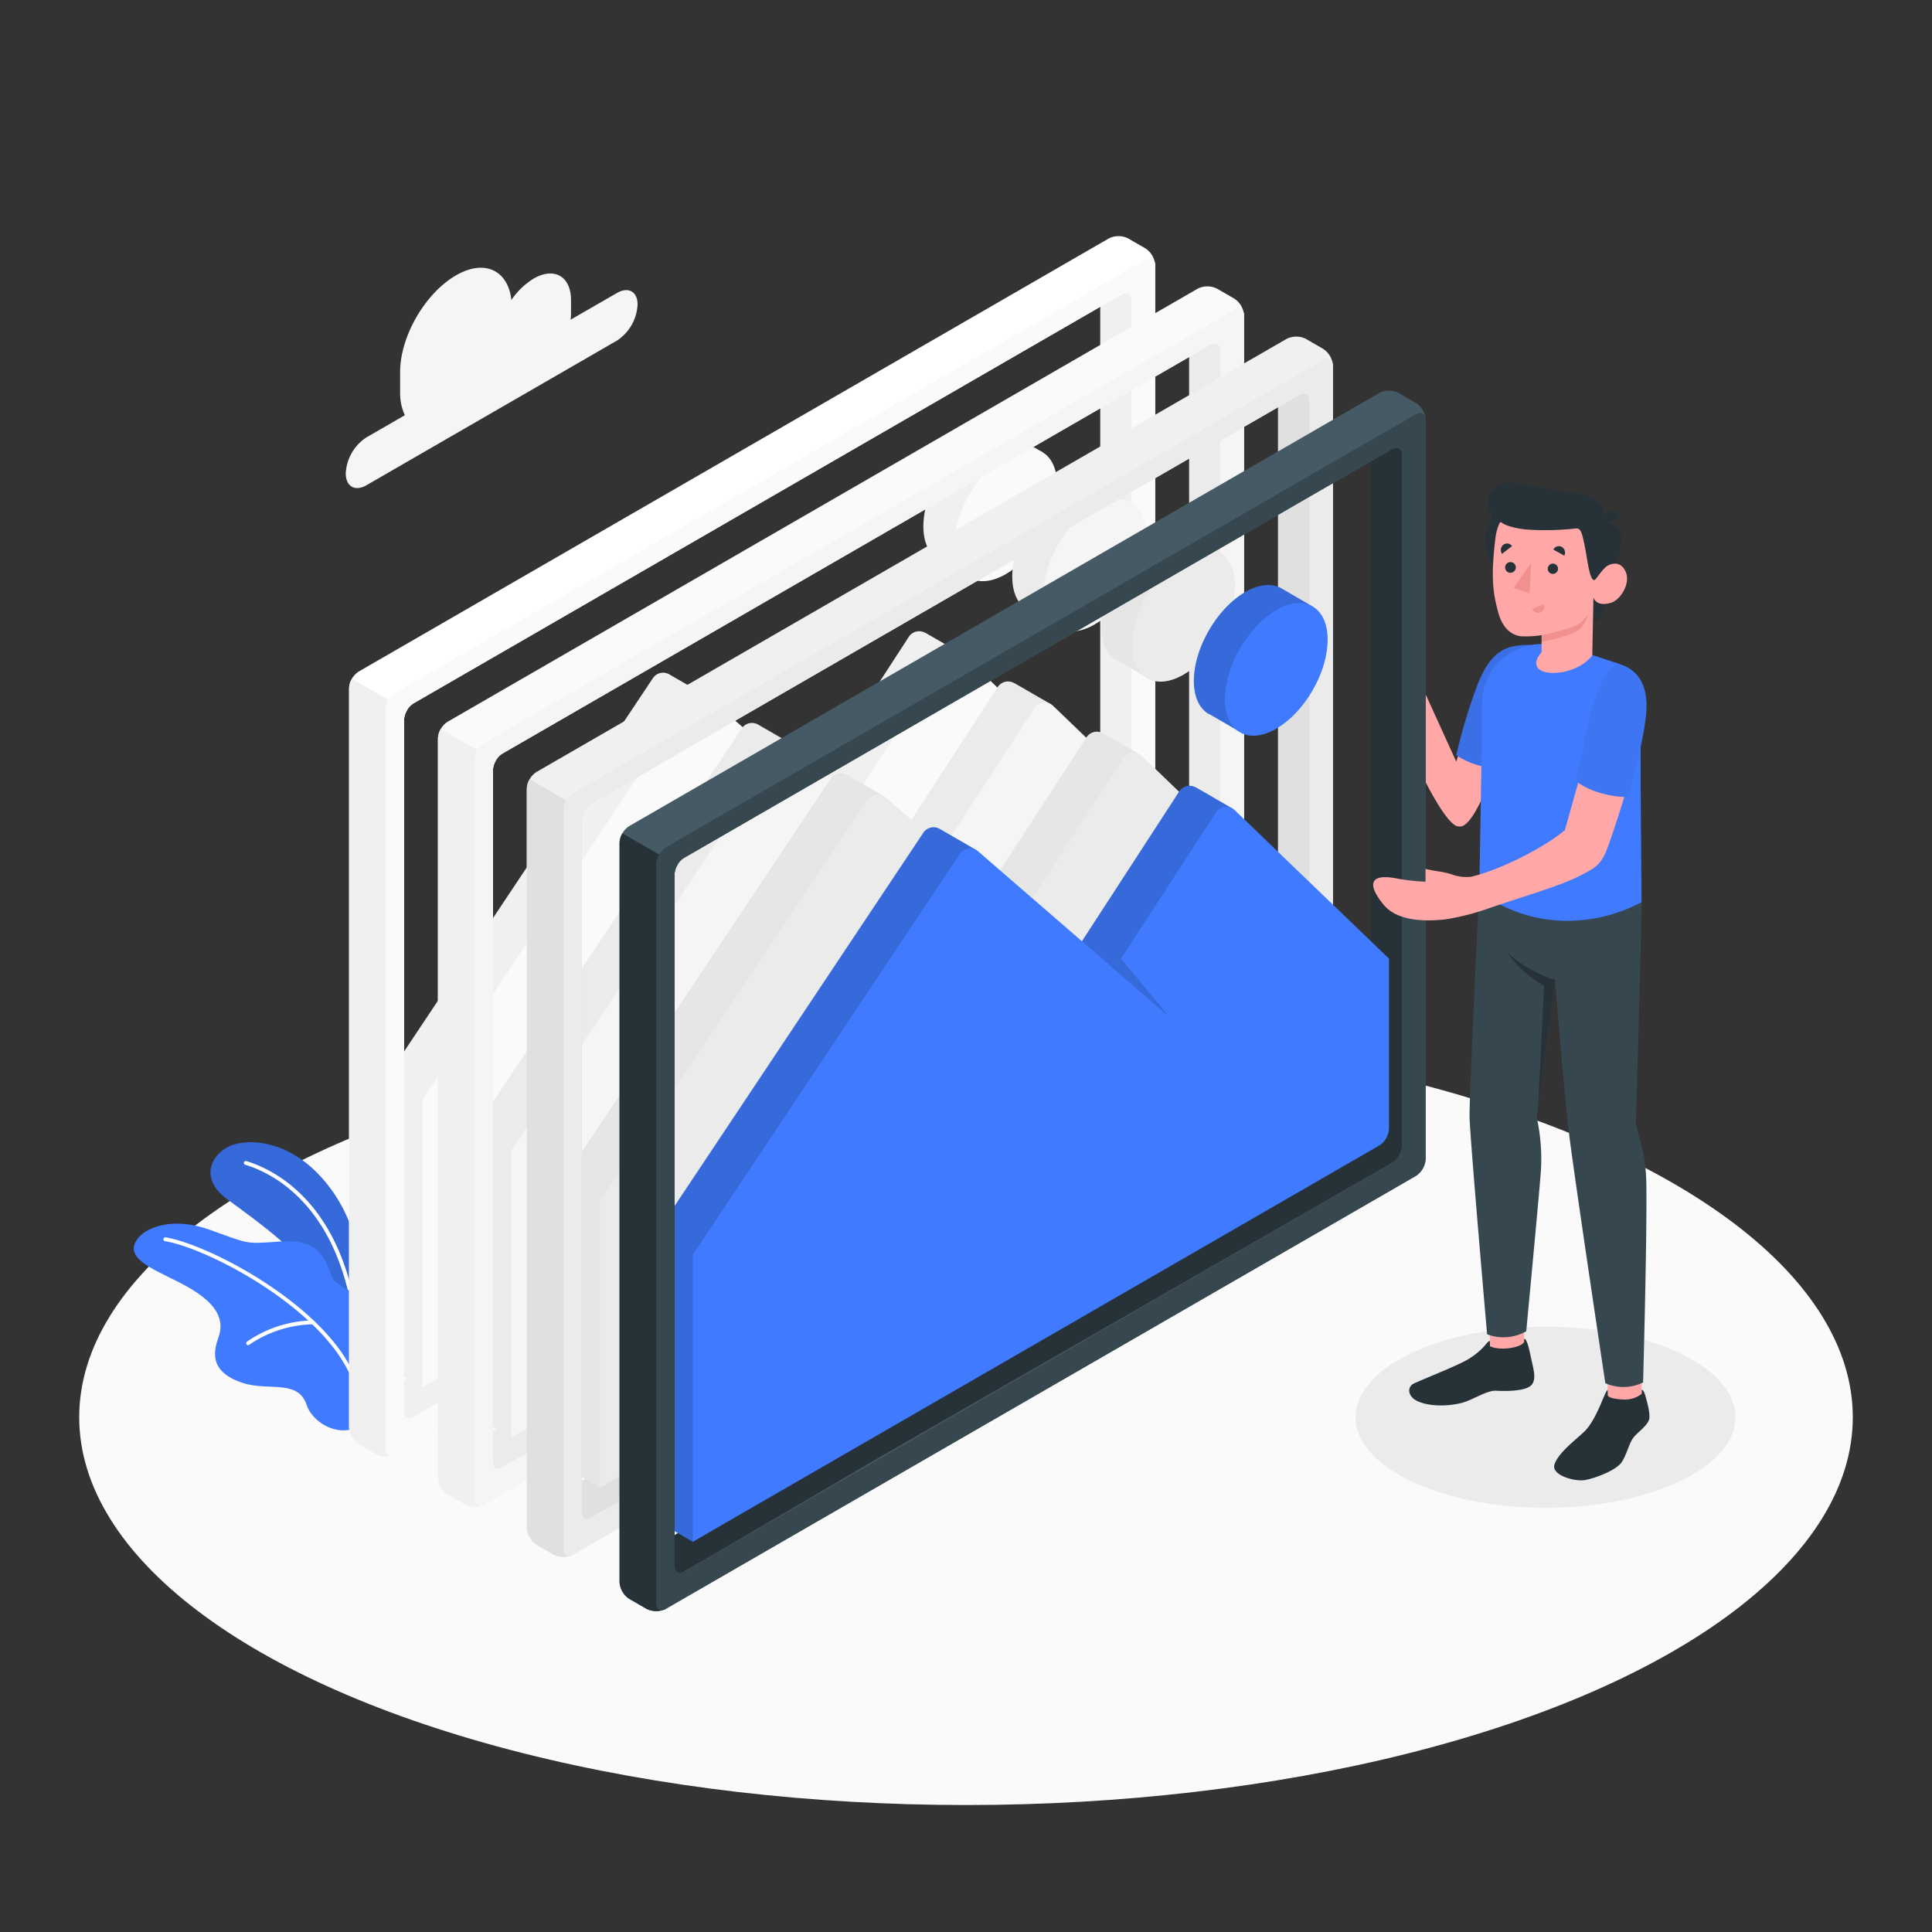 <svg xmlns="http://www.w3.org/2000/svg" viewBox="0 0 500 500"><rect x="0" y="0" width="500" height="500" fill="#333333" stroke="none"/><g id="freepik--Floor--inject-83"><ellipse id="freepik--floor--inject-83" cx="250" cy="366.78" rx="229.5" ry="100.36" style="fill:#fafafa"></ellipse></g><g id="freepik--Shadows--inject-83"><ellipse id="freepik--Shadow--inject-83" cx="399.99" cy="366.78" rx="49.16" ry="23.43" style="fill:#ebebeb"></ellipse></g><g id="freepik--Plant--inject-83"><g id="freepik--Plants--inject-83"><path d="M94.65,341.06s1-19.17-8.55-32.7-21.54-13.81-26.35-11.88-8.48,8.34-1,13.84,23.39,16.61,25.4,25.41Z" style="fill:#407BFF"></path><path d="M94.65,341.06s1-19.17-8.55-32.7-21.54-13.81-26.35-11.88-8.48,8.34-1,13.84,23.39,16.61,25.4,25.41Z" style="opacity:0.15"></path><path d="M91.16,337.25a.5.5,0,0,1-.49-.4c-5.3-26.15-20.79-33.47-27.2-35.41a.5.5,0,0,1-.34-.62.51.51,0,0,1,.63-.33c6.58,2,22.48,9.48,27.89,36.16a.49.49,0,0,1-.39.59Z" style="fill:#fff"></path><path d="M85.73,330c-2.11-6.33-4.89-9.34-13.7-8.67s-7.52.56-17.94-3.13-18.2,0-19.35,4.06c-1.25,4.38,7.28,7.13,13.51,10.62s10.35,7.58,8.27,13.28c-1.78,4.89-1.33,9.2,6.22,11.72,6.72,2.24,14.4-1.06,16.63,5.76,1.27,3.89,7.31,8.55,13.53,5.6,11.13-9.33,9.39-22.1,3.59-30.93C93.94,334.43,87,333.81,85.73,330Z" style="fill:#407BFF"></path><path d="M91.92,358.28a.49.49,0,0,1-.47-.34C84.89,339.26,54,323.05,42.71,321.22a.51.51,0,0,1-.41-.58.49.49,0,0,1,.57-.41c11.46,1.87,42.84,18.36,49.52,37.38a.5.5,0,0,1-.3.64Z" style="fill:#fff"></path><path d="M64.22,348.12a.53.53,0,0,1-.4-.19.51.51,0,0,1,.09-.7,30.9,30.9,0,0,1,17-5.51.5.5,0,1,1,0,1A30.51,30.51,0,0,0,64.53,348,.5.5,0,0,1,64.22,348.12Z" style="fill:#fff"></path></g></g><g id="freepik--Photos--inject-83"><g id="freepik--Photo--inject-83"><polygon points="284.74 71.21 284.74 253.25 99.81 360.01 103.98 368.55 284.74 264.2 292.82 264.95 292.82 71.99 284.74 71.21" style="fill:#f0f0f0"></polygon><path d="M247.57,171.42l1.51-2.11-9.55-5.52h0l-.07,0h0a3.19,3.19,0,0,0-4.25,1l-26.34,40.55-27.29-23.63,1.13-1.7-9.46-5.46h0a3.18,3.18,0,0,0-4.31,1L99.82,279.26v74.27L109.3,359,280,255V202.61Z" style="fill:#f0f0f0"></path><path d="M109.3,359V284.74L178.41,181a3.19,3.19,0,0,1,4.75-.65l35.19,30.47,26.34-40.55a3.2,3.2,0,0,1,4.9-.56l39.88,38.38v43.76a5.45,5.45,0,0,1-2.71,4.71Z" style="fill:#fafafa"></path><polygon points="218.35 210.82 232.58 223.14 220.13 208.09 218.35 210.82" style="fill:#f0f0f0"></polygon><path d="M298.93,68.24a1.55,1.55,0,0,0-.06-.31,5.6,5.6,0,0,0-2.44-3.65L292,61.72a5.57,5.57,0,0,0-5.06,0L92.87,173.77a5.37,5.37,0,0,0-1.8,1.89,5.21,5.21,0,0,0-.73,2.49V369.41a5.59,5.59,0,0,0,2.53,4.38l4.42,2.56a5.64,5.64,0,0,0,4.47.26l.18-.07a2.12,2.12,0,0,0,.41-.19l56.15-32.42L296.43,264.3a5.62,5.62,0,0,0,2.53-4.38V68.65C299,68.51,298.94,68.37,298.93,68.24Zm-6.11,188.32a5.58,5.58,0,0,1-2.54,4.38L157,337.5l-49.91,29.23c-1.39.8-2.53.15-2.53-1.46V186.36a5.11,5.11,0,0,1,.74-2.48,4.88,4.88,0,0,1,1.79-1.89L290.28,76.2c1.41-.82,2.54-.17,2.54,1.45Z" style="fill:#fff"></path><path d="M102.35,376.35a2.12,2.12,0,0,1-.41.19l-.18.07a5.64,5.64,0,0,1-4.47-.26l-4.42-2.56a5.59,5.59,0,0,1-2.53-4.38V178.15a5.21,5.21,0,0,1,.73-2.49l9.48,5.47c1.54.89,3.13,1.8,4.75,2.75a5.11,5.11,0,0,0-.74,2.48V365.27c0,1.61,1.14,2.26,2.53,1.46Z" style="fill:#f0f0f0"></path><path d="M298.93,68.24a1.55,1.55,0,0,0-.06-.31c-.3-1.06-1.28-1.41-2.44-.74L102.35,179.26a5.49,5.49,0,0,0-2.54,4.37V374.89c0,1.37.83,2.05,1.94,1.72l.18-.07a2.12,2.12,0,0,0,.41-.19l194.08-112a5.62,5.62,0,0,0,2.53-4.38V68.65C299,68.51,298.94,68.37,298.93,68.24Zm-6.11,188.32a5.58,5.58,0,0,1-2.54,4.38L107.09,366.73c-1.39.8-2.53.15-2.53-1.46V186.36a5.11,5.11,0,0,1,.74-2.48,4.88,4.88,0,0,1,1.79-1.89L290.28,76.2c1.41-.82,2.54-.17,2.54,1.45Z" style="fill:#fafafa"></path><path d="M265.07,125.2l4.79-8.14-8.2-4.78h0c-2.41-1.38-5.73-1.18-9.39.94-7.34,4.24-13.3,14.55-13.3,23,0,4.18,1.46,7.13,3.8,8.54h0l.07,0,0,0,7.9,4.59,4.58-7.76A31.09,31.09,0,0,0,265.07,125.2Z" style="fill:#f0f0f0"></path><ellipse cx="260.31" cy="133.24" rx="18.8" ry="10.85" transform="translate(14.76 292.06) rotate(-60)" style="fill:#fafafa"></ellipse></g><g id="freepik--photo--inject-83"><polygon points="307.74 84.21 307.74 266.25 122.81 373.01 126.98 381.55 307.74 277.2 315.82 277.95 315.82 84.99 307.74 84.21" style="fill:#ebebeb"></polygon><path d="M270.57,184.42l1.51-2.11-9.55-5.52h0l-.07,0h0a3.19,3.19,0,0,0-4.25,1l-26.34,40.55-27.29-23.63,1.13-1.7-9.46-5.46h0a3.18,3.18,0,0,0-4.31,1L122.82,292.26v74.27L132.3,372,303,268V215.61Z" style="fill:#ebebeb"></path><path d="M132.3,372V297.74L201.41,194a3.19,3.19,0,0,1,4.75-.65l35.19,30.47,26.34-40.55a3.2,3.2,0,0,1,4.9-.56l39.88,38.38v43.76a5.45,5.45,0,0,1-2.71,4.71Z" style="fill:#f5f5f5"></path><polygon points="241.35 223.82 255.58 236.14 243.13 221.09 241.35 223.82" style="fill:#ebebeb"></polygon><path d="M321.93,81.24a1.55,1.55,0,0,0-.06-.31,5.6,5.6,0,0,0-2.44-3.65L315,74.72a5.57,5.57,0,0,0-5.06,0L115.87,186.77a5.37,5.37,0,0,0-1.8,1.89,5.21,5.21,0,0,0-.73,2.49V382.41a5.59,5.59,0,0,0,2.53,4.38l4.42,2.56a5.64,5.64,0,0,0,4.47.26l.18-.07a2.12,2.12,0,0,0,.41-.19l56.15-32.42L319.43,277.3a5.62,5.62,0,0,0,2.53-4.38V81.65C322,81.51,321.94,81.37,321.93,81.24Zm-6.11,188.32a5.58,5.58,0,0,1-2.54,4.38L180,350.5l-49.91,29.23c-1.39.8-2.53.15-2.53-1.46V199.36a5.11,5.11,0,0,1,.74-2.48,4.88,4.88,0,0,1,1.79-1.89L313.28,89.2c1.41-.82,2.54-.17,2.54,1.45Z" style="fill:#fafafa"></path><path d="M125.35,389.35a2.12,2.12,0,0,1-.41.19l-.18.07a5.64,5.64,0,0,1-4.47-.26l-4.42-2.56a5.59,5.59,0,0,1-2.53-4.38V191.15a5.21,5.21,0,0,1,.73-2.49l9.48,5.47c1.54.89,3.13,1.8,4.75,2.75a5.11,5.11,0,0,0-.74,2.48V378.27c0,1.61,1.14,2.26,2.53,1.46Z" style="fill:#f0f0f0"></path><path d="M321.93,81.24a1.55,1.55,0,0,0-.06-.31c-.3-1.06-1.28-1.41-2.44-.74L125.35,192.26a5.49,5.49,0,0,0-2.54,4.37V387.89c0,1.37.83,2.05,1.94,1.72l.18-.07a2.12,2.12,0,0,0,.41-.19l194.08-112a5.62,5.62,0,0,0,2.53-4.38V81.65C322,81.51,321.94,81.37,321.93,81.24Zm-6.11,188.32a5.58,5.58,0,0,1-2.54,4.38L130.09,379.73c-1.39.8-2.53.15-2.53-1.46V199.36a5.11,5.11,0,0,1,.74-2.48,4.88,4.88,0,0,1,1.79-1.89L313.28,89.2c1.41-.82,2.54-.17,2.54,1.45Z" style="fill:#f5f5f5"></path><path d="M288.07,138.2l4.79-8.14-8.2-4.78h0c-2.41-1.38-5.73-1.18-9.39.94-7.34,4.24-13.3,14.55-13.3,23,0,4.18,1.46,7.13,3.8,8.54h0l.07,0,.05,0,7.9,4.59,4.58-7.76A31.09,31.09,0,0,0,288.07,138.2Z" style="fill:#ebebeb"></path><ellipse cx="283.31" cy="146.24" rx="18.8" ry="10.85" transform="translate(15.01 318.48) rotate(-60)" style="fill:#f5f5f5"></ellipse></g><g id="freepik--photo--inject-83"><polygon points="330.74 97.21 330.74 279.25 145.81 386.01 149.99 394.55 330.74 290.2 338.82 290.95 338.82 97.99 330.74 97.21" style="fill:#e0e0e0"></polygon><path d="M293.57,197.42l1.51-2.11-9.55-5.52h0l-.07,0h0a3.19,3.19,0,0,0-4.25,1l-26.34,40.55-27.29-23.63,1.13-1.7-9.46-5.46h0a3.18,3.18,0,0,0-4.31,1L145.82,305.26v74.27L155.3,385,326,281V228.61Z" style="fill:#e6e6e6"></path><path d="M155.3,385V310.74L224.41,207a3.19,3.19,0,0,1,4.75-.65l35.19,30.47,26.34-40.55a3.2,3.2,0,0,1,4.9-.56l39.88,38.38v43.76a5.45,5.45,0,0,1-2.71,4.71Z" style="fill:#ebebeb"></path><polygon points="264.35 236.82 278.58 249.14 266.13 234.09 264.35 236.82" style="fill:#e6e6e6"></polygon><path d="M344.93,94.24a1.55,1.55,0,0,0-.06-.31,5.6,5.6,0,0,0-2.44-3.65L338,87.72a5.57,5.57,0,0,0-5.06,0L138.87,199.77a5.37,5.37,0,0,0-1.8,1.89,5.21,5.21,0,0,0-.73,2.49V395.41a5.59,5.59,0,0,0,2.53,4.38l4.42,2.56a5.64,5.64,0,0,0,4.47.26l.18-.07a2.12,2.12,0,0,0,.41-.19l56.15-32.42L342.43,290.3a5.62,5.62,0,0,0,2.53-4.38V94.65C345,94.51,344.94,94.37,344.93,94.24Zm-6.11,188.32a5.58,5.58,0,0,1-2.54,4.38L203,363.5l-49.91,29.23c-1.39.8-2.53.15-2.53-1.46V212.36a5.11,5.11,0,0,1,.74-2.48,4.88,4.88,0,0,1,1.79-1.89L336.28,102.2c1.41-.82,2.54-.17,2.54,1.45Z" style="fill:#f0f0f0"></path><path d="M148.35,402.35a2.12,2.12,0,0,1-.41.19l-.18.07a5.64,5.64,0,0,1-4.47-.26l-4.42-2.56a5.59,5.59,0,0,1-2.53-4.38V204.15a5.21,5.21,0,0,1,.73-2.49l9.48,5.47c1.54.89,3.13,1.8,4.75,2.75a5.11,5.11,0,0,0-.74,2.48V391.27c0,1.61,1.14,2.26,2.53,1.46Z" style="fill:#e0e0e0"></path><path d="M344.93,94.24a1.55,1.55,0,0,0-.06-.31c-.3-1.06-1.28-1.41-2.44-.74L148.35,205.26a5.49,5.49,0,0,0-2.54,4.37V400.89c0,1.37.83,2.05,1.94,1.72l.18-.07a2.12,2.12,0,0,0,.41-.19l194.08-112a5.62,5.62,0,0,0,2.53-4.38V94.65C345,94.51,344.94,94.37,344.93,94.24Zm-6.11,188.32a5.58,5.58,0,0,1-2.54,4.38L153.09,392.73c-1.39.8-2.53.15-2.53-1.46V212.36a5.11,5.11,0,0,1,.74-2.48,4.88,4.88,0,0,1,1.79-1.89L336.28,102.2c1.41-.82,2.54-.17,2.54,1.45Z" style="fill:#ebebeb"></path><path d="M311.07,151.2l4.79-8.14-8.2-4.78h0c-2.41-1.38-5.73-1.18-9.39.94-7.34,4.24-13.3,14.55-13.3,23,0,4.18,1.46,7.13,3.8,8.54h0l.07,0,.05,0,7.9,4.59,4.58-7.76A31.09,31.09,0,0,0,311.07,151.2Z" style="fill:#e6e6e6"></path><ellipse cx="306.31" cy="159.24" rx="18.8" ry="10.85" transform="translate(15.25 344.9) rotate(-60)" style="fill:#ebebeb"></ellipse></g></g><g id="freepik--Character--inject-83"><g id="freepik--photo--inject-83"><polygon points="354.74 111.21 354.74 293.25 169.81 400.01 173.99 408.55 354.74 304.2 362.82 304.95 362.82 111.99 354.74 111.21" style="fill:#263238"></polygon><path d="M317.57,211.42l1.51-2.11-9.55-5.52h0l-.07,0h0a3.19,3.19,0,0,0-4.25,1l-26.34,40.55-27.29-23.63,1.13-1.7-9.46-5.46h0a3.18,3.18,0,0,0-4.31,1L169.82,319.26v74.27L179.3,399,350,295V242.61Z" style="fill:#407BFF"></path><path d="M317.57,211.42l1.51-2.11-9.55-5.52h0l-.07,0h0a3.19,3.19,0,0,0-4.25,1l-26.34,40.55-27.29-23.63,1.13-1.7-9.46-5.46h0a3.18,3.18,0,0,0-4.31,1L169.82,319.26v74.27L179.3,399,350,295V242.61Z" style="opacity:0.15"></path><path d="M179.3,399V324.74L248.41,221a3.19,3.19,0,0,1,4.75-.65l35.19,30.47,26.34-40.55a3.2,3.2,0,0,1,4.9-.56l39.88,38.38v43.76a5.45,5.45,0,0,1-2.71,4.71Z" style="fill:#407BFF"></path><polygon points="288.35 250.82 302.58 263.14 290.13 248.09 288.35 250.82" style="opacity:0.15"></polygon><path d="M368.93,108.24a1.55,1.55,0,0,0-.06-.31,5.6,5.6,0,0,0-2.44-3.65L362,101.72a5.57,5.57,0,0,0-5.06,0L162.87,213.77a5.37,5.37,0,0,0-1.8,1.89,5.21,5.21,0,0,0-.73,2.49V409.41a5.59,5.59,0,0,0,2.53,4.38l4.42,2.56a5.64,5.64,0,0,0,4.47.26l.18-.07a2.12,2.12,0,0,0,.41-.19l56.15-32.42L366.43,304.3a5.62,5.62,0,0,0,2.53-4.38V108.65C369,108.51,368.94,108.37,368.93,108.24Zm-6.11,188.32a5.58,5.58,0,0,1-2.54,4.38L227,377.5l-49.91,29.23c-1.39.8-2.53.15-2.53-1.46V226.36a5.11,5.11,0,0,1,.74-2.48,4.88,4.88,0,0,1,1.79-1.89L360.28,116.2c1.41-.82,2.54-.17,2.54,1.45Z" style="fill:#455a64"></path><path d="M172.35,416.35a2.12,2.12,0,0,1-.41.19l-.18.07a5.64,5.64,0,0,1-4.47-.26l-4.42-2.56a5.59,5.59,0,0,1-2.53-4.38V218.15a5.21,5.21,0,0,1,.73-2.49l9.48,5.47c1.54.89,3.13,1.8,4.75,2.75a5.11,5.11,0,0,0-.74,2.48V405.27c0,1.61,1.14,2.26,2.53,1.46Z" style="fill:#263238"></path><path d="M368.93,108.24a1.55,1.55,0,0,0-.06-.31c-.3-1.06-1.28-1.41-2.44-.74L172.35,219.26a5.49,5.49,0,0,0-2.54,4.37V414.89c0,1.37.83,2.05,1.94,1.72l.18-.07a2.12,2.12,0,0,0,.41-.19l194.08-112a5.62,5.62,0,0,0,2.53-4.38V108.65C369,108.51,368.94,108.37,368.93,108.24Zm-6.11,188.32a5.58,5.58,0,0,1-2.54,4.38L177.09,406.73c-1.39.8-2.53.15-2.53-1.46V226.36a5.11,5.11,0,0,1,.74-2.48,4.88,4.88,0,0,1,1.79-1.89L360.28,116.2c1.41-.82,2.54-.17,2.54,1.45Z" style="fill:#37474f"></path><path d="M335.07,165.2l4.79-8.14-8.2-4.78h0c-2.41-1.38-5.73-1.18-9.39.94-7.34,4.24-13.3,14.55-13.3,23,0,4.18,1.46,7.13,3.8,8.54h0l.07,0,.05,0,7.9,4.59,4.58-7.76A31.09,31.09,0,0,0,335.07,165.2Z" style="fill:#407BFF"></path><path d="M335.07,165.2l4.79-8.14-8.2-4.78h0c-2.41-1.38-5.73-1.18-9.39.94-7.34,4.24-13.3,14.55-13.3,23,0,4.18,1.46,7.13,3.8,8.54h0l.07,0,.05,0,7.9,4.59,4.58-7.76A31.09,31.09,0,0,0,335.07,165.2Z" style="opacity:0.15"></path><ellipse cx="330.31" cy="173.24" rx="18.8" ry="10.85" transform="translate(15.12 372.68) rotate(-60)" style="fill:#407BFF"></ellipse></g><g id="freepik--character--inject-83"><path d="M377.77,194.31l-.89,2.81L369,179.79v22.73s5.66,11.35,8.44,11.35c.63,0,3.27,1.41,9.18-14.69Z" style="fill:#ffa8a7"></path><path d="M388.24,198.7a18.78,18.78,0,0,1-11.36-3.27,149.05,149.05,0,0,1,5.4-18c3.59-9.21,7.65-10.62,14-10.51Z" style="fill:#407BFF"></path><path d="M388.62,198.65c-6.25.5-11.74-3.22-11.74-3.22a149.05,149.05,0,0,1,5.4-18c3.59-9.21,7.65-10.62,14-10.51Z" style="opacity:0.1"></path><rect x="416.08" y="350.26" width="8.77" height="15.02" style="fill:#ffa8a7"></rect><polygon points="394.44 349.46 385.67 349.76 385.23 333.87 394.44 333.57 394.44 349.46" style="fill:#ffa8a7"></polygon><path d="M424.83,233.51c0,8.38-1.48,57.12-1.48,57.12.21,2.41,2.53,6.7,2.71,15.38.26,12.6-.83,51.77-.83,51.77a11.58,11.58,0,0,1-9.77.19s-7.74-51.46-9.31-63.93c-1.37-10.88-3.7-40.44-3.7-40.44l-4.76,35.52a49.86,49.86,0,0,1,1.09,13.95c-.41,5.76-3.79,41.47-3.79,41.47a12,12,0,0,1-10.13.77s-4.44-50.9-4.54-56.19c-.11-6,2.92-67.6,2.92-67.6Z" style="fill:#37474f"></path><path d="M421.22,172.83s3.36,3.06,3.36,11v17.19l.25,32.46c-12.59,6.64-28.6,7.09-42-2.73,0,0,.75-41.78.75-48.62,0-.28,0-.57,0-.86.45-9.8,10.06-16.55,19.55-14.11l8,2.05,8,2.63Z" style="fill:#407BFF"></path><circle cx="396.54" cy="139.89" r="12.06" style="fill:#263238"></circle><path d="M417.38,148.47s-1.95,9.18-2.73,10.69a4.19,4.19,0,0,1-2.41,1.93l.14-6.46Z" style="fill:#263238"></path><path d="M414.93,135.31a4.53,4.53,0,0,1,3.75,1.32c1.6,1.65.71,6.79-1.3,11.84l-3.68.42Z" style="fill:#263238"></path><path d="M412.6,148.89c.74.44,1.79-1,2.7-1.93s3.88-2.25,5.36.87-1.3,7.39-3.64,8.13c-4,1.26-4.64-1.33-4.64-1.33l-.3,15h0c-5,6.43-18.92,5.89-13.12-.83v-4.42a25.85,25.85,0,0,1-5.44.28c-3-.46-4.83-2.8-5.73-6-1.44-5.16-2-9.32-.77-19.46,1.35-11.11,14.27-11.22,21.25-6.83S412.6,148.89,412.6,148.89Z" style="fill:#ffa8a7"></path><path d="M412.6,150.13c.37,0,1.78-2.33,2.7-3.17,1.27-1.16-.37-11.65-.37-11.65a5,5,0,0,0-1.23-5.3c-1.74-1.92-4.66-2.13-9.63-2.92-2.61-.41-6.57-1.14-9.18-1.62-3.11-.58-5.69-1.19-7.89.72a5.5,5.5,0,0,0-1.52,6.18,4.69,4.69,0,0,0,.88,1.32,5.11,5.11,0,0,0,2.24,1.54s1.36,1.21,6.08,1.78a70.32,70.32,0,0,0,13.09-.24c1.36-.19,1.66,1.14,2.4,4.76C410.81,144.71,411.35,150.11,412.6,150.13Z" style="fill:#263238"></path><path d="M414.92,136.13l4.47-2.4a2.46,2.46,0,0,0-3.38-1.11A2.66,2.66,0,0,0,414.92,136.13Z" style="fill:#263238"></path><path d="M399,164.37s6.61-1.34,8.93-2.57a7.65,7.65,0,0,0,3.2-3.16,10.54,10.54,0,0,1-1.82,3.73c-1.69,2.16-10.31,3.76-10.31,3.76Z" style="fill:#f28f8f"></path><path d="M400.56,147.24a1.33,1.33,0,1,0,1.32-1.38A1.34,1.34,0,0,0,400.56,147.24Z" style="fill:#263238"></path><path d="M402,142.23l2.84,1.57a1.7,1.7,0,0,0-.66-2.26A1.58,1.58,0,0,0,402,142.23Z" style="fill:#263238"></path><path d="M399.57,156.4l-3,1.14a1.59,1.59,0,0,0,2,1A1.7,1.7,0,0,0,399.57,156.4Z" style="fill:#f28f8f"></path><path d="M388.73,143.33l2.59-2a1.57,1.57,0,0,0-2.25-.34A1.7,1.7,0,0,0,388.73,143.33Z" style="fill:#263238"></path><path d="M389.53,146.86a1.34,1.34,0,0,0,1.32,1.37,1.38,1.38,0,1,0-1.32-1.37Z" style="fill:#263238"></path><polygon points="396.28 145.6 395.85 153.58 391.68 152.16 396.28 145.6" style="fill:#f28f8f"></polygon><path d="M416.08,361V359.7c-.84.37-2.79,7.81-6.27,11-2.77,2.53-6.54,5.44-7.5,8.26s5.26,4.54,7.84,4.08c3-.53,8.21-2.64,9.52-4.6s1.92-4.86,3-6.3,3.51-3,4.09-4.7c.31-.92-.06-2.92-.5-4.61s-.85-3.26-1.38-3.11v1a7,7,0,0,1-4.39,1.48C419.19,362.19,416.07,361.93,416.08,361Z" style="fill:#263238"></path><path d="M385.57,347.06c-.45,0-.82.66-1.83,1.75a19.16,19.16,0,0,1-5.16,3.71c-3.29,1.64-9.67,4.17-12.57,5.48-1.8.81-1.72,3,.15,4.23s6.37,2.14,11.79.93c2.95-.66,6.78-3.38,9.21-3.24s7,.12,8.77-1.12,1.08-3.88.57-6.14c-.55-2.48-1.24-6.34-2.06-6.17v.85c-1.06,1.6-6.5,2.25-8.82,1.07Z" style="fill:#263238"></path><path d="M402.45,253.6a32.48,32.48,0,0,1-12.22-7s2.36,4.41,9.37,8.52l-1.5,31Z" style="fill:#263238"></path><path d="M409.16,226.5c4-2.07,5.39-2.8,7.2-8,13-37.44,8.71-42.34,2.23-44.67l-4.89,9.93L405,214.82c-5.77,4.92-17.76,10.65-24.34,12.09a11.12,11.12,0,0,1-4.57-.48c-2.85-1-4.3-.82-7.16-1.58v3.33a51.24,51.24,0,0,1-7.7-.88c-5.92-1.1-8,.87-3.18,6.81,2.75,3.37,8.14,4.67,16,3.83a64.22,64.22,0,0,0,11.9-3.1C396.09,231.42,403.89,229.22,409.16,226.5Z" style="fill:#ffa8a7"></path><path d="M419.07,171.87c4.49,1.22,7.54,5.13,7,12.3-.46,6.44-3.08,15.62-4.49,22.15,0,0-8.32.11-13.82-4.24,1.37-5.78,2.7-11.82,3.72-17C413.45,178.1,416.43,171.66,419.07,171.87Z" style="fill:#407BFF"></path><g style="opacity:0.05"><path d="M419.07,171.87c4.49,1.22,7.54,5.13,7,12.3-.46,6.44-3.08,15.62-4.49,22.15,0,0-8.32.11-13.82-4.24,1.37-5.78,2.7-11.82,3.72-17C413.45,178.1,416.43,171.66,419.07,171.87Z"></path></g></g></g><g id="freepik--Cloud--inject-83"><g id="freepik--Clouds--inject-83"><path d="M159.68,75.82l-12,6.91a14.44,14.44,0,0,0,.1-1.59V77.68c0-6.16-4.33-8.66-9.67-5.58a18.79,18.79,0,0,0-5.76,5.54c-.87-7.75-7-10.64-14.34-6.37-8,4.61-14.46,15.82-14.46,25v5.19a13.68,13.68,0,0,0,1.22,6l-9.93,5.73a11.86,11.86,0,0,0-5.36,9.29c0,3.42,2.4,4.81,5.36,3.1l64.79-37.41a11.84,11.84,0,0,0,5.37-9.29C165.05,75.5,162.65,74.11,159.68,75.82Z" style="fill:#f5f5f5"></path></g></g></svg>